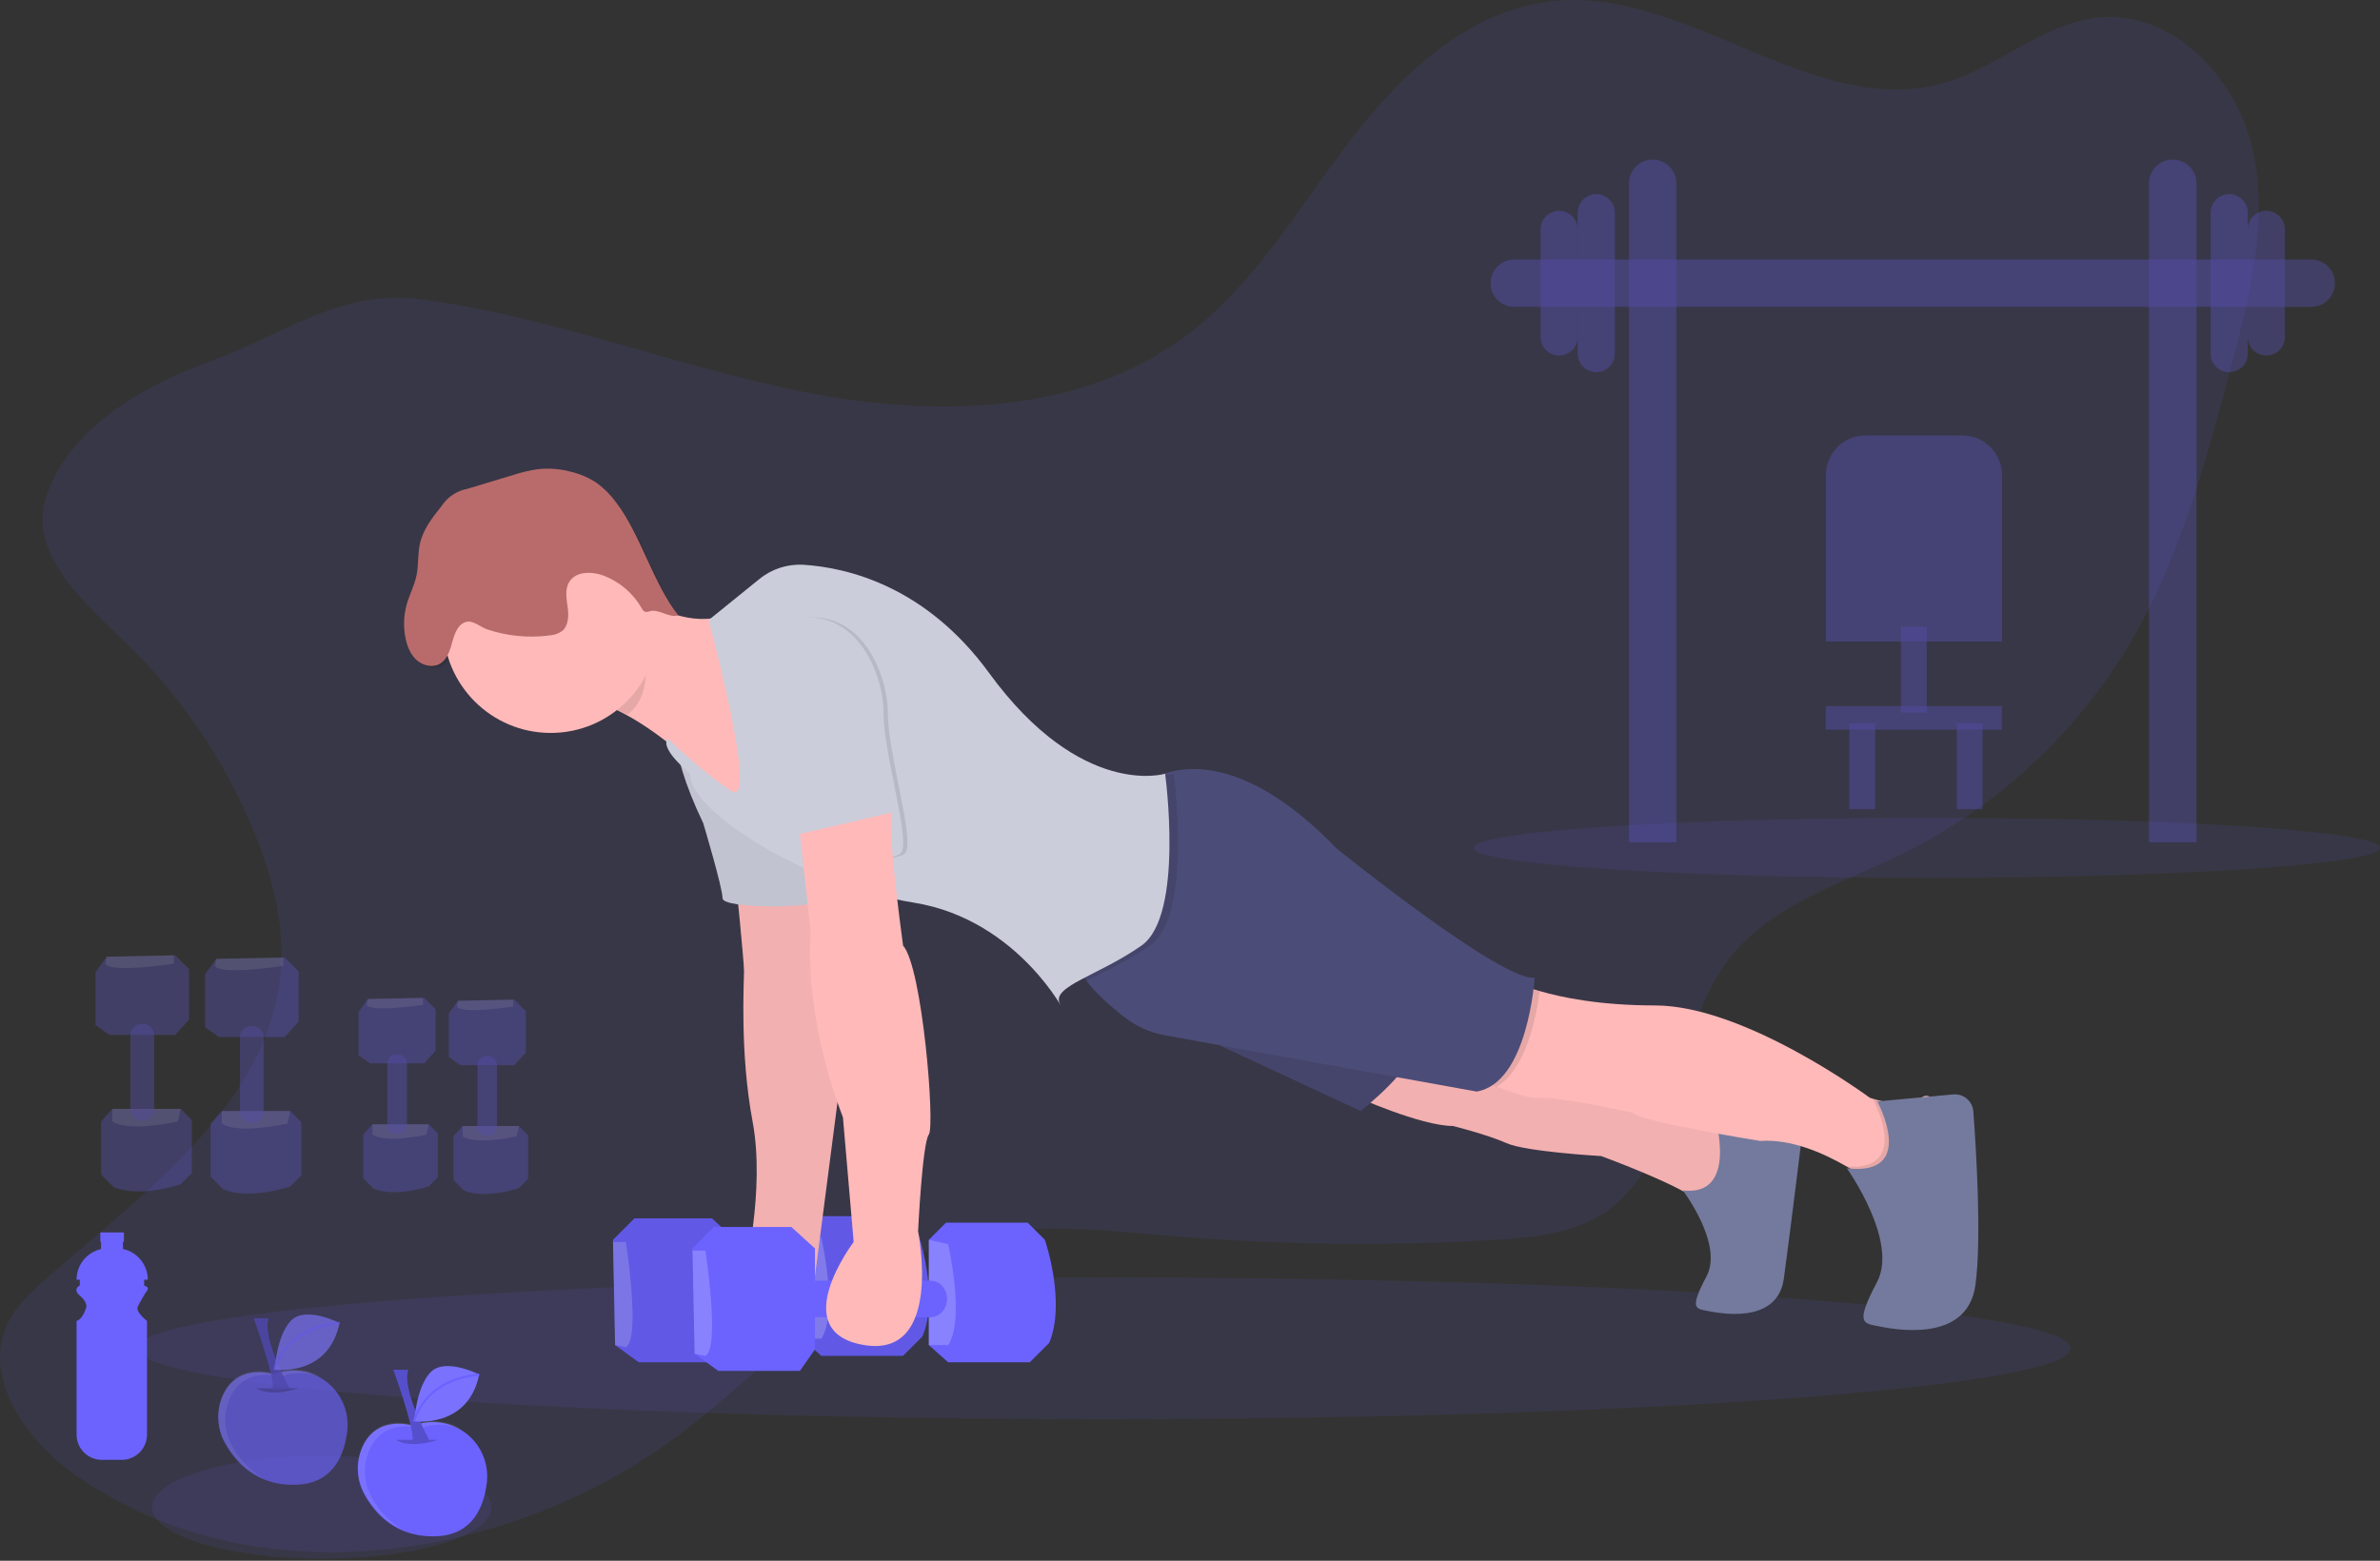 <svg viewBox="0 0 1020 669" fill="none"
    xmlns="http://www.w3.org/2000/svg">
    <rect x="0" y="0" width="1020" height="669" fill="#333333" stroke="none"/>
    <g id="exercise" clip-path="url(#clip0)">
        <path id="Vector" opacity="0.1" d="M19.75 213.04C12.07 236.29 34.65 257.2 52.41 274.04C76.72 297.142 95.901 325.097 108.71 356.09C116.43 374.82 121.8 394.97 120.36 415.18C116.28 472.5 62.3 510.69 19.17 548.66C13.06 554.09 6.95 559.77 3.39 567.09C-8.04 590.58 11.39 617.65 32.79 632.63C109 685.95 219 670.09 292.92 613.64C331.2 584.4 364.1 544.64 410.49 531.64C440.15 523.37 471.63 527.29 502.32 529.84C548.337 533.653 594.566 534.201 640.66 531.48C656.84 530.48 673.76 528.92 687.31 520.03C721.62 497.55 715.83 444.25 740.59 411.55C758.39 388.05 788.8 378.99 815.27 366C856.013 345.896 890.01 314.348 913.1 275.22C934.35 239.05 945.36 197.93 956.1 157.39C964.2 126.93 972.33 95.03 965.47 64.26C958.61 33.49 931.53 4.76 900.13 7.46C876.02 9.53 856.84 28.58 833.62 35.4C778 51.78 724 -5.11 666.3 0.38C629.97 3.83 600.67 31.38 578.52 60.38C556.37 89.38 537.62 122.03 508.37 143.87C462.87 177.87 400.53 179.07 344.83 168.06C289.13 157.05 235.69 135.38 179.37 128.16C146.19 123.91 120.76 143.68 90.88 154.55C63.46 164.53 29.91 182.29 19.75 213.04Z" fill="#6C63FF"/>
        <path id="Vector_2" opacity="0.1" d="M137.95 668.18C178.123 668.18 210.69 658.286 210.69 646.08C210.69 633.875 178.123 623.98 137.95 623.98C97.777 623.98 65.21 633.875 65.21 646.08C65.21 658.286 97.777 668.18 137.95 668.18Z" fill="#6C63FF"/>
        <path id="Vector_3" opacity="0.1" d="M825.73 376.31C933.022 376.31 1020 370.539 1020 363.42C1020 356.301 933.022 350.53 825.73 350.53C718.438 350.53 631.46 356.301 631.46 363.42C631.46 370.539 718.438 376.31 825.73 376.31Z" fill="#6C63FF"/>
        <g id="Group" opacity="0.5">
            <path id="Vector_4" opacity="0.5" d="M708.28 68.4C710.975 68.4 713.559 69.47 715.464 71.376C717.37 73.281 718.44 75.865 718.44 78.56V361.06H698.12V78.55C698.123 75.857 699.194 73.275 701.099 71.372C703.005 69.469 705.587 68.4 708.28 68.4Z" fill="#6C63FF"/>
            <path id="Vector_5" opacity="0.5" d="M931.21 68.4C933.905 68.4 936.489 69.47 938.394 71.376C940.3 73.281 941.37 75.865 941.37 78.56V361.06H921V78.55C921.001 77.212 921.267 75.888 921.781 74.653C922.295 73.419 923.048 72.298 923.997 71.355C924.946 70.412 926.071 69.665 927.309 69.158C928.547 68.651 929.872 68.393 931.21 68.4Z" fill="#6C63FF"/>
            <path id="Vector_6" opacity="0.5" d="M990.51 131.55C996.121 131.55 1000.67 127.001 1000.67 121.39C1000.67 115.779 996.121 111.23 990.51 111.23L648.99 111.23C643.379 111.23 638.83 115.779 638.83 121.39C638.83 127.001 643.379 131.55 648.99 131.55L990.51 131.55Z" fill="#6C63FF"/>
            <path id="Vector_7" opacity="0.5" d="M692.08 91.18C692.08 86.784 688.516 83.22 684.12 83.22C679.724 83.22 676.16 86.784 676.16 91.18V151.58C676.16 155.976 679.724 159.54 684.12 159.54C688.516 159.54 692.08 155.976 692.08 151.58V91.18Z" fill="#6C63FF"/>
            <path id="Vector_8" opacity="0.5" d="M676.16 98.32C676.16 93.924 672.596 90.36 668.2 90.36C663.804 90.36 660.24 93.924 660.24 98.32V144.45C660.24 148.846 663.804 152.41 668.2 152.41C672.596 152.41 676.16 148.846 676.16 144.45V98.32Z" fill="#6C63FF"/>
            <path id="Vector_9" opacity="0.5" d="M947.41 151.58C947.41 155.976 950.974 159.54 955.37 159.54C959.766 159.54 963.33 155.976 963.33 151.58V91.18C963.33 86.784 959.766 83.22 955.37 83.22C950.974 83.22 947.41 86.784 947.41 91.18V151.58Z" fill="#6C63FF"/>
            <path id="Vector_10" opacity="0.5" d="M963.33 144.44C963.33 148.836 966.894 152.4 971.29 152.4C975.686 152.4 979.25 148.836 979.25 144.44V98.31C979.25 93.914 975.686 90.35 971.29 90.35C966.894 90.35 963.33 93.914 963.33 98.31V144.44Z" fill="#6C63FF"/>
        </g>
        <g id="Group_2" opacity="0.5">
            <path id="Vector_11" opacity="0.5" d="M799.46 186.64H841C845.509 186.64 849.833 188.431 853.021 191.619C856.209 194.807 858 199.131 858 203.64V275H782.5V203.64C782.5 199.138 784.286 194.82 787.465 191.633C790.644 188.446 794.958 186.65 799.46 186.64Z" fill="#6C63FF"/>
            <path id="Vector_12" opacity="0.5" d="M825.73 268.59H814.68V305.42H825.73V268.59Z" fill="#6C63FF"/>
            <path id="Vector_13" opacity="0.5" d="M803.63 310.02H792.58V346.85H803.63V310.02Z" fill="#6C63FF"/>
            <path id="Vector_14" opacity="0.5" d="M849.67 310.02H838.62V346.85H849.67V310.02Z" fill="#6C63FF"/>
            <path id="Vector_15" opacity="0.5" d="M857.96 302.65H782.46V312.78H857.96V302.65Z" fill="#6C63FF"/>
        </g>
        <path id="Vector_16" opacity="0.1" d="M473.09 608.33C701.913 608.33 887.41 594.728 887.41 577.95C887.41 561.172 701.913 547.57 473.09 547.57C244.267 547.57 58.77 561.172 58.77 577.95C58.77 594.728 244.267 608.33 473.09 608.33Z" fill="#6C63FF"/>
        <path id="Vector_17" d="M262.71 531.45L263.63 576.57L273.76 583.93H308.75L315.19 574.73V531.45L305.06 522.24H271.92L262.71 531.45Z" fill="#6C63FF"/>
        <path id="Vector_18" opacity="0.2" d="M268.23 532.37C268.23 532.37 274.68 573.8 268.23 577.49L263.63 576.57L262.71 532.38L268.23 532.37Z" fill="white"/>
        <path id="Vector_19" d="M343.73 528.69L351.1 521.32H386.1L393.47 528.69C393.47 528.69 402.68 555.39 395.31 572.88L387 581.17H352L343.71 573.8L343.73 528.69Z" fill="#6C63FF"/>
        <path id="Vector_20" opacity="0.1" d="M262.71 531.45L263.63 576.57L273.76 583.93H308.75L315.19 574.73V531.45L305.06 522.24H271.92L262.71 531.45Z" fill="black"/>
        <path id="Vector_21" opacity="0.1" d="M343.73 528.69L351.1 521.32H386.1L393.47 528.69C393.47 528.69 402.68 555.39 395.31 572.88L387 581.17H352L343.71 573.8L343.73 528.69Z" fill="black"/>
        <path id="Vector_22" opacity="0.2" d="M352 530.53C352 530.53 359.37 562.76 352 573.8H343.71V528.69L352 530.53Z" fill="white"/>
        <path id="Vector_23" d="M315.19 375.85C315.19 375.85 318.87 411.76 318.87 416.36C318.87 420.96 317.03 451.36 322.55 480.81C328.07 510.26 318.87 547.09 318.87 547.09H349.25L362.14 447.65L352.93 395.17L349.25 378.6L315.19 375.85Z" fill="#FFB9B9"/>
        <path id="Vector_24" opacity="0.05" d="M315.19 375.85C315.19 375.85 318.87 411.76 318.87 416.36C318.87 420.96 317.03 451.36 322.55 480.81C328.07 510.26 318.87 547.09 318.87 547.09H349.25L362.14 447.65L352.93 395.17L349.25 378.6L315.19 375.85Z" fill="black"/>
        <path id="Vector_25" d="M296.78 535.13L297.7 580.25L307.82 587.62H342.81L349.26 578.41V535.13L339.13 525.93H305.98L296.78 535.13Z" fill="#6C63FF"/>
        <path id="Vector_26" opacity="0.2" d="M302.3 536.09C302.3 536.09 308.75 577.52 302.3 581.21L297.7 580.29L296.78 536.09H302.3Z" fill="white"/>
        <path id="Vector_27" d="M398.06 531.45L405.43 524.08H440.43L447.8 531.45C447.8 531.45 457.01 558.15 449.64 575.64L441.35 583.93H406.35L398.06 576.56V531.45Z" fill="#6C63FF"/>
        <path id="Vector_28" opacity="0.2" d="M406.34 533.29C406.34 533.29 413.71 565.52 406.34 576.56H398.05V531.45L406.34 533.29Z" fill="white"/>
        <path id="Vector_29" d="M349 548.95H398.81C402.71 548.95 405.87 552.45 405.87 556.78C405.87 561.1 402.71 564.61 398.81 564.61H349C344.77 564.61 341.49 560.52 342 555.87C342.41 551.92 345.43 548.95 349 548.95Z" fill="#6C63FF"/>
        <g id="Group_3" opacity="0.5">
            <path id="Vector_30" opacity="0.5" d="M75.04 409.5L45.72 410.1L40.94 416.68V439.42L46.92 443.61H75.04L81.03 437.03V415.49L75.04 409.5Z" fill="#6C63FF"/>
            <path id="Vector_31" opacity="0.2" d="M74.45 413.09C74.45 413.09 47.52 417.28 45.13 413.09L45.73 410.09L74.45 409.49V413.09Z" fill="white"/>
            <path id="Vector_32" opacity="0.5" d="M77.44 475.32L82.23 480.11V502.85L77.44 507.64C77.44 507.64 60.09 513.64 48.72 508.84L43.33 503.45V480.71L48.12 475.32H77.44Z" fill="#6C63FF"/>
            <path id="Vector_33" opacity="0.2" d="M76.24 480.71C76.24 480.71 55.3 485.5 48.12 480.71V475.32H77.44L76.24 480.71Z" fill="white"/>
            <path id="Vector_34" opacity="0.5" d="M66.07 443.45V475.82C66 477.102 65.425 478.305 64.472 479.165C63.518 480.025 62.263 480.473 60.98 480.41C59.697 480.473 58.442 480.025 57.488 479.165C56.534 478.305 55.96 477.102 55.89 475.82V443.45C55.89 440.7 58.55 438.57 61.57 438.89C62.751 438.96 63.864 439.465 64.694 440.307C65.525 441.149 66.015 442.268 66.07 443.45Z" fill="#6C63FF"/>
            <path id="Vector_35" opacity="0.5" d="M122 410.42L92.68 411.02L87.89 417.6V440.34L93.88 444.53H122L127.98 437.95V416.41L122 410.42Z" fill="#6C63FF"/>
            <path id="Vector_36" opacity="0.2" d="M121.4 414.02C121.4 414.02 94.47 418.21 92.08 414.02L92.68 411.02L121.4 410.42V414.02Z" fill="white"/>
            <path id="Vector_37" opacity="0.5" d="M124.39 476.25L129.18 481.04V503.78L124.39 508.57C124.39 508.57 107.04 514.57 95.67 509.77L90.28 504.38V481.63L95.07 476.24L124.39 476.25Z" fill="#6C63FF"/>
            <path id="Vector_38" opacity="0.2" d="M123.2 481.63C123.2 481.63 102.26 486.42 95.08 481.63V476.24H124.4L123.2 481.63Z" fill="white"/>
            <path id="Vector_39" opacity="0.5" d="M113 444.37V476.74C112.93 478.022 112.356 479.225 111.402 480.085C110.448 480.945 109.193 481.393 107.91 481.33C106.627 481.393 105.372 480.945 104.418 480.085C103.464 479.225 102.89 478.022 102.82 476.74V444.37C102.82 441.62 105.48 439.49 108.5 439.81C109.681 439.88 110.794 440.385 111.625 441.227C112.455 442.069 112.945 443.188 113 444.37Z" fill="#6C63FF"/>
            <path id="Vector_40" opacity="0.5" d="M181.78 427.74L157.64 428.23L153.7 433.65V452.37L158.63 455.81H181.78L186.7 450.39V432.66L181.78 427.74Z" fill="#6C63FF"/>
            <path id="Vector_41" opacity="0.2" d="M181.28 430.69C181.28 430.69 159.11 434.14 157.14 430.69L157.63 428.23L181.27 427.74L181.28 430.69Z" fill="white"/>
            <path id="Vector_42" opacity="0.5" d="M183.75 481.92L187.69 485.86V504.58L183.75 508.52C183.75 508.52 169.47 513.45 160.11 509.52L155.67 505.09V486.35L159.61 481.92H183.75Z" fill="#6C63FF"/>
            <path id="Vector_43" opacity="0.2" d="M182.76 486.35C182.76 486.35 165.52 490.29 159.61 486.35V481.92H183.75L182.76 486.35Z" fill="white"/>
            <path id="Vector_44" opacity="0.5" d="M174.39 455.68V482.33C174.328 483.382 173.853 484.368 173.068 485.072C172.284 485.776 171.253 486.142 170.2 486.09C169.144 486.142 168.11 485.773 167.325 485.065C166.54 484.356 166.067 483.366 166.01 482.31V455.68C166.045 455.116 166.197 454.566 166.457 454.065C166.717 453.563 167.079 453.122 167.52 452.769C167.961 452.416 168.47 452.159 169.016 452.014C169.562 451.87 170.132 451.841 170.69 451.93C171.661 451.988 172.576 452.403 173.259 453.096C173.942 453.788 174.345 454.708 174.39 455.68Z" fill="#6C63FF"/>
            <path id="Vector_45" opacity="0.5" d="M220.43 428.49L196.29 428.99L192.35 434.4V453.12L197.28 456.57H220.43L225.36 451.15V433.42L220.43 428.49Z" fill="#6C63FF"/>
            <path id="Vector_46" opacity="0.2" d="M219.94 431.45C219.94 431.45 197.77 434.9 195.8 431.45L196.29 428.99L219.93 428.5L219.94 431.45Z" fill="white"/>
            <path id="Vector_47" opacity="0.5" d="M222.4 482.68L226.34 486.62V505.34L222.4 509.28C222.4 509.28 208.12 514.21 198.76 510.28L194.33 505.85V487.09L198.27 482.66L222.4 482.68Z" fill="#6C63FF"/>
            <path id="Vector_48" opacity="0.2" d="M221.42 487.09C221.42 487.09 204.18 491.03 198.27 487.09V482.66H222.4L221.42 487.09Z" fill="white"/>
            <path id="Vector_49" opacity="0.5" d="M213 456.44V483.09C212.943 484.146 212.47 485.136 211.685 485.845C210.9 486.553 209.866 486.922 208.81 486.87C207.754 486.922 206.72 486.553 205.935 485.845C205.149 485.136 204.677 484.146 204.62 483.09V456.44C204.655 455.876 204.807 455.326 205.067 454.825C205.327 454.323 205.689 453.882 206.13 453.529C206.57 453.176 207.08 452.919 207.626 452.774C208.172 452.63 208.742 452.601 209.3 452.69C210.271 452.748 211.186 453.163 211.869 453.856C212.552 454.548 212.955 455.468 213 456.44Z" fill="#6C63FF"/>
        </g>
        <g id="Group_4" opacity="0.8">
            <path id="Vector_50" opacity="0.8" d="M117.18 589.09C117.18 589.09 103.01 584.29 96.18 596.78C94.38 600.165 93.465 603.95 93.517 607.784C93.57 611.617 94.589 615.375 96.48 618.71C100.96 626.81 110.19 637.32 127.68 636.39C142.52 635.6 147.45 624.27 148.79 613.74C149.302 609.79 148.793 605.775 147.309 602.079C145.826 598.383 143.419 595.129 140.318 592.629C137.217 590.13 133.527 588.468 129.6 587.802C125.673 587.137 121.641 587.491 117.89 588.83L117.18 589.09Z" fill="#6C63FF"/>
            <path id="Vector_51" opacity="0.1" d="M99.49 619.82C97.599 616.485 96.579 612.727 96.527 608.894C96.475 605.06 97.391 601.275 99.19 597.89C106.01 585.4 120.19 590.2 120.19 590.2L120.92 589.94C126.322 587.985 132.26 588.117 137.57 590.31C134.637 588.56 131.351 587.484 127.951 587.159C124.551 586.834 121.122 587.268 117.91 588.43L117.18 588.69C117.18 588.69 103.01 583.89 96.18 596.38C94.38 599.765 93.465 603.55 93.517 607.384C93.57 611.217 94.589 614.975 96.48 618.31C99.48 623.64 104.48 630.01 112.48 633.48C106.986 630.195 102.495 625.472 99.49 619.82Z" fill="white"/>
            <path id="Vector_52" opacity="0.2" d="M109.86 595.09C109.86 595.09 115.11 599.22 127.86 595.09H109.86Z" fill="black"/>
            <path id="Vector_53" opacity="0.8" d="M108.74 565.09C108.74 565.09 117.74 589.49 117 595.87L124.13 595.12C124.13 595.12 112.13 573.73 115.13 565.12L108.74 565.09Z" fill="#6C63FF"/>
            <path id="Vector_54" opacity="0.2" d="M108.74 565.09C108.74 565.09 117.74 589.49 117 595.87L124.13 595.12C124.13 595.12 112.13 573.73 115.13 565.12L108.74 565.09Z" fill="black"/>
            <path id="Vector_55" opacity="0.8" d="M145.5 567.09C145.5 567.09 131.32 559.84 124.98 565.83C118.64 571.82 117.66 587.13 117.66 587.13C117.66 587.13 140.78 590.32 145.5 567.09Z" fill="#6C63FF"/>
            <path id="Vector_56" opacity="0.1" d="M145.5 567.09C145.5 567.09 131.32 559.84 124.98 565.83C118.64 571.82 117.66 587.13 117.66 587.13C117.66 587.13 140.78 590.32 145.5 567.09Z" fill="white"/>
            <path id="Vector_57" opacity="0.8" d="M117.66 587.09C117.66 587.09 121.38 569.32 145.5 567.09" stroke="#6C63FF" stroke-miterlimit="10"/>
        </g>
        <g id="upper-body">
            <path id="Vector_58" d="M580.36 469.76C580.36 469.76 608.9 482.65 622.71 482.65C622.71 482.65 637.44 486.33 645.71 490.02C653.98 493.71 686.22 495.54 686.22 495.54C686.22 495.54 723.97 509.35 728.57 515.8C733.17 522.25 746.98 492.8 746.98 492.8L739.61 474.39L600.61 447.69L580.36 469.76Z" fill="#FFB9B9"/>
            <path id="Vector_59" opacity="0.05" d="M580.36 469.76C580.36 469.76 608.9 482.65 622.71 482.65C622.71 482.65 637.44 486.33 645.71 490.02C653.98 493.71 686.22 495.54 686.22 495.54C686.22 495.54 723.97 509.35 728.57 515.8C733.17 522.25 746.98 492.8 746.98 492.8L739.61 474.39L600.61 447.69L580.36 469.76Z" fill="black"/>
            <path id="Vector_60" d="M721.23 510.28C721.23 510.28 738.72 533.28 731.36 547.11C724 560.94 726.76 560.92 731.36 561.84C735.96 562.76 761.74 568.29 764.51 548.03C767.28 527.77 772.8 482.66 772.8 482.66L735 478.97C735 478.97 745.17 513.04 721.23 510.28Z" fill="#737A9D"/>
            <path id="Vector_61" d="M503.94 439.38L583.12 476.21C583.12 476.21 607.98 456.87 606.12 446.75L514.05 424.65L503.94 439.38Z" fill="#4C4C78"/>
            <path id="Vector_62" opacity="0.1" d="M503.94 439.38L583.12 476.21C583.12 476.21 607.98 456.87 606.12 446.75L514.05 424.65L503.94 439.38Z" fill="black"/>
            <path id="Vector_63" d="M836.32 487.26L828 507.51L808.7 512.09C803.292 507.577 797.508 503.535 791.41 500.01C781.02 494.01 767.35 488.14 754.41 489.07C754.41 489.07 702.85 480.78 700.09 477.07C700.09 477.07 666.94 469.7 659.58 470.62C656.03 471.06 648.4 468.51 641.46 465.74C634.01 462.74 627.35 459.57 627.35 459.57L651.29 421.82C654.082 423.022 656.956 424.024 659.89 424.82C669.04 427.5 685.51 430.98 709.3 430.98C747.97 430.98 801.37 470.57 801.37 470.57C801.37 470.57 801.9 470.75 802.81 471.02C806.81 472.23 818.21 475.08 823.47 470.57C829.87 465.16 836.32 487.26 836.32 487.26Z" fill="#FFB9B9"/>
            <path id="Vector_64" opacity="0.1" d="M836.32 487.26L828 507.51L808.7 512.09C803.292 507.577 797.508 503.535 791.41 500.01C819.49 502.12 802.72 471.12 802.72 471.12H802.78C806.78 472.33 818.18 475.18 823.44 470.67C829.87 465.16 836.32 487.26 836.32 487.26Z" fill="black"/>
            <path id="Vector_65" d="M791.52 500.79C791.52 500.79 813.79 532.02 804.42 549.61C795.05 567.2 798.56 567.19 804.42 568.37C810.28 569.55 843.11 576.58 846.62 550.79C849.32 530.96 846.95 492.9 845.71 476.38C845.631 475.337 845.345 474.32 844.869 473.389C844.394 472.458 843.738 471.63 842.939 470.955C842.141 470.279 841.216 469.769 840.219 469.454C839.222 469.139 838.172 469.025 837.13 469.12L804.56 472.12C804.56 472.12 822 504.31 791.52 500.79Z" fill="#737A9D"/>
            <path id="Vector_66" opacity="0.1" d="M659.85 424.93C658.45 435.72 654.05 458.44 641.42 465.8C633.97 462.8 627.31 459.63 627.31 459.63L651.25 421.88C654.041 423.099 656.915 424.118 659.85 424.93Z" fill="black"/>
            <path id="Vector_67" d="M657.7 419.09C657.7 419.09 654.94 464.21 632.84 467.89L499.36 443.81C492.882 442.633 486.791 439.886 481.62 435.81C476.23 431.57 469.62 425.81 465.71 420.53C463.59 417.65 462.31 414.9 462.52 412.63C463.44 402.5 503.95 378.56 490.14 336.21C492.103 334.655 494.287 333.402 496.62 332.49C508.15 327.7 534.69 324.18 573 363.83C573 363.88 643.89 420.97 657.7 419.09Z" fill="#4C4C78"/>
            <path id="Vector_68" opacity="0.1" d="M492.89 405.31C483.04 412.21 472.66 416.73 465.7 420.58C463.58 417.7 462.3 414.95 462.51 412.68C463.43 402.55 503.94 378.61 490.13 336.26C492.093 334.705 494.277 333.452 496.61 332.54C498.773 332.494 500.924 332.199 503.02 331.66C503.02 331.66 511.3 392.42 492.89 405.31Z" fill="black"/>
            <path id="Vector_69" opacity="0.1" d="M194.18 278.51C193.33 281.24 192.02 284.05 189.55 285.51C186.55 287.29 182.41 286.41 179.74 284.11C177.07 281.81 175.63 278.37 174.88 274.93C173.8 269.949 173.971 264.778 175.38 259.88C176.58 255.73 178.65 251.88 179.52 247.63C180.45 243.11 179.98 238.38 181.02 233.88C182.43 227.78 186.45 222.67 190.37 217.78C191.598 215.914 193.191 214.314 195.051 213.077C196.912 211.84 199.003 210.991 201.2 210.58L220.47 204.77C224.123 203.547 227.878 202.65 231.69 202.09C236.59 201.588 241.542 202.023 246.28 203.37C250.053 204.319 253.633 205.916 256.86 208.09C260.057 210.465 262.873 213.315 265.21 216.54C275.4 229.86 281.21 251.65 291.72 264.76C287.57 266.04 283.42 261.76 279.27 263.06C278.68 263.314 278.023 263.367 277.4 263.21C276.783 262.875 276.299 262.338 276.03 261.69C272.373 255.302 266.617 250.376 259.74 247.75C254.64 245.82 247.74 245.83 244.95 250.51C243.06 253.67 243.82 257.66 244.32 261.31C244.82 264.96 244.73 269.31 241.84 271.56C240.243 272.639 238.384 273.268 236.46 273.38C227.491 274.556 218.371 273.663 209.8 270.77C206.8 269.77 203.75 266.64 200.58 267.64C196.3 268.99 195.31 274.88 194.18 278.51Z" fill="black"/>
            <g id="Group_5" opacity="0.1">
                <path id="Vector_70" opacity="0.1" d="M306.8 263.31L303.68 265.83C303.68 265.83 316.57 313.46 317.08 332.17C323.66 330.39 311 279.43 306.8 263.31Z" fill="black"/>
                <path id="Vector_71" opacity="0.1" d="M491 397.95C472.59 410.84 452.33 415.44 456 422.81C459.67 430.18 439.43 386.9 393.39 379.54C350.2 372.63 302.96 343.84 298.04 327.38C291.14 321.48 286.12 316.47 286.12 316.47C282.44 321.07 295.79 331.66 295.79 331.66C294.87 347.31 345.51 379.54 391.54 386.9C437.57 394.26 457.83 437.54 454.15 430.17C450.47 422.8 470.72 418.17 489.15 405.31C494.42 401.62 497.5 394.01 499.22 385.02C497.44 390.71 494.8 395.32 491 397.95Z" fill="black"/>
            </g>
            <g id="bottom-upper-shoulder">
                <path id="Vector_72" d="M309.67 284.7C309.67 284.7 269.16 285.62 301.38 352.83C301.38 352.83 309.67 380.45 309.67 385.06C309.67 389.67 351.1 389.66 355.67 385.06C360.24 380.46 348.3 342.71 348.3 325.21C348.3 307.71 336.37 279.18 309.67 284.7Z" fill="#CBCDDA"/>
                <path id="Vector_73" opacity="0.05" d="M309.67 284.7C309.67 284.7 269.16 285.62 301.38 352.83C301.38 352.83 309.67 380.45 309.67 385.06C309.67 389.67 351.1 389.66 355.67 385.06C360.24 380.46 348.3 342.71 348.3 325.21C348.3 307.71 336.37 279.18 309.67 284.7Z" fill="black"/>
            </g>
            <path id="Vector_74" d="M260.87 245.09C260.87 245.09 295.87 282.84 325.32 255.22L321.64 352.82C321.64 352.82 273.76 294.82 240.64 299.42L260.87 245.09Z" fill="#FFB9B9"/>
            <path id="Vector_75" d="M286.19 316.46C286.19 316.46 300 330.27 313.35 339.02C325.67 347.09 303.68 265.82 303.68 265.82C303.68 265.82 317.32 254.82 325.33 248.29C330.679 243.889 337.495 241.674 344.41 242.09C362.84 243.28 396.6 251.03 423.84 288.39C463.43 342.71 499.34 331.66 499.34 331.66C499.34 331.66 507.63 392.43 489.21 405.32C470.79 418.21 450.54 422.81 454.21 430.18C457.88 437.55 437.64 394.27 391.6 386.91C345.56 379.55 294.92 347.32 295.85 331.67C295.86 331.66 282.51 321.09 286.19 316.46Z" fill="#CBCDDA"/>
            <path id="Vector_76" opacity="0.1" d="M276.52 269.09C276.515 266.428 276.281 263.772 275.82 261.15C263.76 255.15 265.47 246.99 265.47 246.99L245.21 301.31C252.62 300.31 260.77 302.39 268.95 306.31C279.72 297.8 276.52 283.78 276.52 269.09Z" fill="black"/>
            <path id="Vector_77" d="M236.01 314.17C261.437 314.17 282.05 293.557 282.05 268.13C282.05 242.703 261.437 222.09 236.01 222.09C210.583 222.09 189.97 242.703 189.97 268.13C189.97 293.557 210.583 314.17 236.01 314.17Z" fill="#FFB9B9"/>
            <path id="Vector_78" d="M193.17 277.5C192.32 280.23 191.01 283.04 188.54 284.5C185.54 286.28 181.4 285.4 178.73 283.1C176.06 280.8 174.62 277.36 173.87 273.92C172.79 268.939 172.961 263.768 174.37 258.87C175.57 254.72 177.64 250.87 178.51 246.62C179.44 242.1 178.97 237.37 180.01 232.87C181.42 226.77 185.44 221.66 189.36 216.77C190.588 214.904 192.181 213.304 194.042 212.067C195.902 210.83 197.993 209.981 200.19 209.57L219.46 203.76C223.114 202.54 226.868 201.646 230.68 201.09C235.58 200.588 240.532 201.023 245.27 202.37C249.043 203.319 252.623 204.916 255.85 207.09C259.047 209.465 261.863 212.315 264.2 215.54C274.39 228.86 280.2 250.65 290.71 263.76C286.56 265.04 282.41 260.76 278.26 262.06C277.67 262.314 277.013 262.367 276.39 262.21C275.765 261.879 275.274 261.342 275 260.69C271.343 254.302 265.587 249.376 258.71 246.75C253.61 244.82 246.71 244.83 243.92 249.51C242.03 252.67 242.79 256.66 243.29 260.31C243.79 263.96 243.7 268.31 240.81 270.56C239.213 271.639 237.354 272.268 235.43 272.38C226.461 273.556 217.341 272.663 208.77 269.77C205.77 268.77 202.72 265.64 199.55 266.64C195.29 267.98 194.3 273.87 193.17 277.5Z" fill="#B96B6B"/>
            <g id="top-upper-shoulder">
                <path id="Vector_79" opacity="0.1" d="M341.89 265.37C341.89 265.37 301.38 266.29 333.6 333.5C333.6 333.5 341.89 361.12 341.89 365.73C341.89 370.34 383.32 370.33 387.89 365.73C392.46 361.13 380.52 323.38 380.52 305.88C380.52 288.38 368.59 259.84 341.89 265.37Z" fill="black"/>
                <path id="Vector_80" opacity="0.1" d="M382.75 369.09C374.15 371.44 353.07 371.65 344.14 369.73L342.8 357.45L382.39 348.24C381.33 349.67 381.79 358.65 382.75 369.09Z" fill="black"/>
                <path id="Vector_81" d="M340.05 265.37C340.05 265.37 299.54 266.29 331.76 333.5C331.76 333.5 340.05 361.12 340.05 365.73C340.05 370.34 381.48 370.33 386.05 365.73C390.62 361.13 378.68 323.38 378.68 305.88C378.68 288.38 366.75 259.84 340.05 265.37Z" fill="#CBCDDA"/>
            </g>
        </g>
        <path id="Vector_82" d="M177 611.18C177 611.18 162.83 606.38 156 618.87C154.201 622.255 153.285 626.04 153.337 629.874C153.39 633.707 154.409 637.465 156.3 640.8C160.78 648.9 170.01 659.41 187.5 658.48C202.34 657.69 207.27 646.36 208.61 635.83C209.123 631.88 208.613 627.865 207.129 624.169C205.646 620.472 203.239 617.219 200.138 614.719C197.037 612.219 193.347 610.557 189.42 609.892C185.493 609.227 181.461 609.581 177.71 610.92L177 611.18Z" fill="#6C63FF"/>
        <path id="Vector_83" opacity="0.1" d="M159.34 641.92C157.449 638.585 156.43 634.827 156.377 630.994C156.325 627.16 157.241 623.375 159.04 619.99C165.86 607.5 180.04 612.3 180.04 612.3L180.77 612.04C186.172 610.085 192.11 610.217 197.42 612.41C194.487 610.66 191.201 609.584 187.801 609.259C184.401 608.934 180.972 609.368 177.76 610.53L177.03 610.79C177.03 610.79 162.86 605.99 156.03 618.48C154.231 621.865 153.315 625.65 153.367 629.484C153.42 633.317 154.439 637.075 156.33 640.41C159.33 645.74 164.33 652.11 172.33 655.58C166.836 652.295 162.345 647.572 159.34 641.92Z" fill="white"/>
        <path id="Vector_84" opacity="0.2" d="M169.71 617.18C169.71 617.18 174.96 621.31 187.71 617.18H169.71Z" fill="black"/>
        <path id="Vector_85" d="M168.58 587.16C168.58 587.16 177.58 611.56 176.84 617.94L183.97 617.19C183.97 617.19 171.97 595.8 174.97 587.19L168.58 587.16Z" fill="#6C63FF"/>
        <path id="Vector_86" opacity="0.2" d="M168.58 587.16C168.58 587.16 177.58 611.56 176.84 617.94L183.97 617.19C183.97 617.19 171.97 595.8 174.97 587.19L168.58 587.16Z" fill="black"/>
        <path id="Vector_87" d="M205.35 589.19C205.35 589.19 191.17 581.94 184.83 587.93C178.49 593.92 177.51 609.23 177.51 609.23C177.51 609.23 200.63 612.41 205.35 589.19Z" fill="#6C63FF"/>
        <path id="Vector_88" opacity="0.1" d="M205.35 589.19C205.35 589.19 191.17 581.94 184.83 587.93C178.49 593.92 177.51 609.23 177.51 609.23C177.51 609.23 200.63 612.41 205.35 589.19Z" fill="white"/>
        <path id="Vector_89" d="M398.06 486.34C395.3 490.02 393.46 527.77 393.46 527.77C393.46 527.77 404.46 582.09 370.46 576.57C336.46 571.05 365.86 532.38 365.86 532.38L361.26 478.98C343.77 432.98 347.45 399.8 347.45 399.8L344.18 369.73L342.84 357.45L382.43 348.24C381.35 349.68 381.81 358.66 382.78 369.09C384.29 385.43 387.03 405.32 387.03 405.32C395.29 414.52 400.82 482.65 398.06 486.34Z" fill="#FFB9B9"/>
        <path id="Vector_90" d="M177.51 609.23C177.51 609.23 181.23 591.46 205.35 589.23" stroke="#6C63FF" stroke-miterlimit="10"/>
        <path id="Vector_91" d="M63 553.26C63 553.26 64.39 551.71 61.78 551.09V548.54H63.35C63.349 545.457 62.289 542.469 60.349 540.073C58.409 537.678 55.705 536.021 52.69 535.38V532.29H53.1V528.29H43V532.29H43.29V535.42C40.315 536.096 37.657 537.762 35.753 540.145C33.849 542.529 32.811 545.489 32.81 548.54H34.21V550.99C34.21 550.99 30.89 552.56 34.21 555.36C37.53 558.16 37.01 560.25 37.01 560.25C37.01 560.25 35.61 565.49 32.82 566.19V614.94C32.82 617.812 33.961 620.567 35.992 622.598C38.023 624.629 40.778 625.77 43.65 625.77H52.21C55.074 625.759 57.816 624.615 59.839 622.587C61.861 620.56 62.997 617.814 63 614.95V566.19C63 566.19 58.11 562.52 59 560.25C60.161 557.825 61.498 555.489 63 553.26Z" fill="#6C63FF"/>
    </g>
    <defs>
        <clipPath id="clip0">
            <rect width="1020" height="668.18" fill="white"/>
        </clipPath>
    </defs>
</svg>
